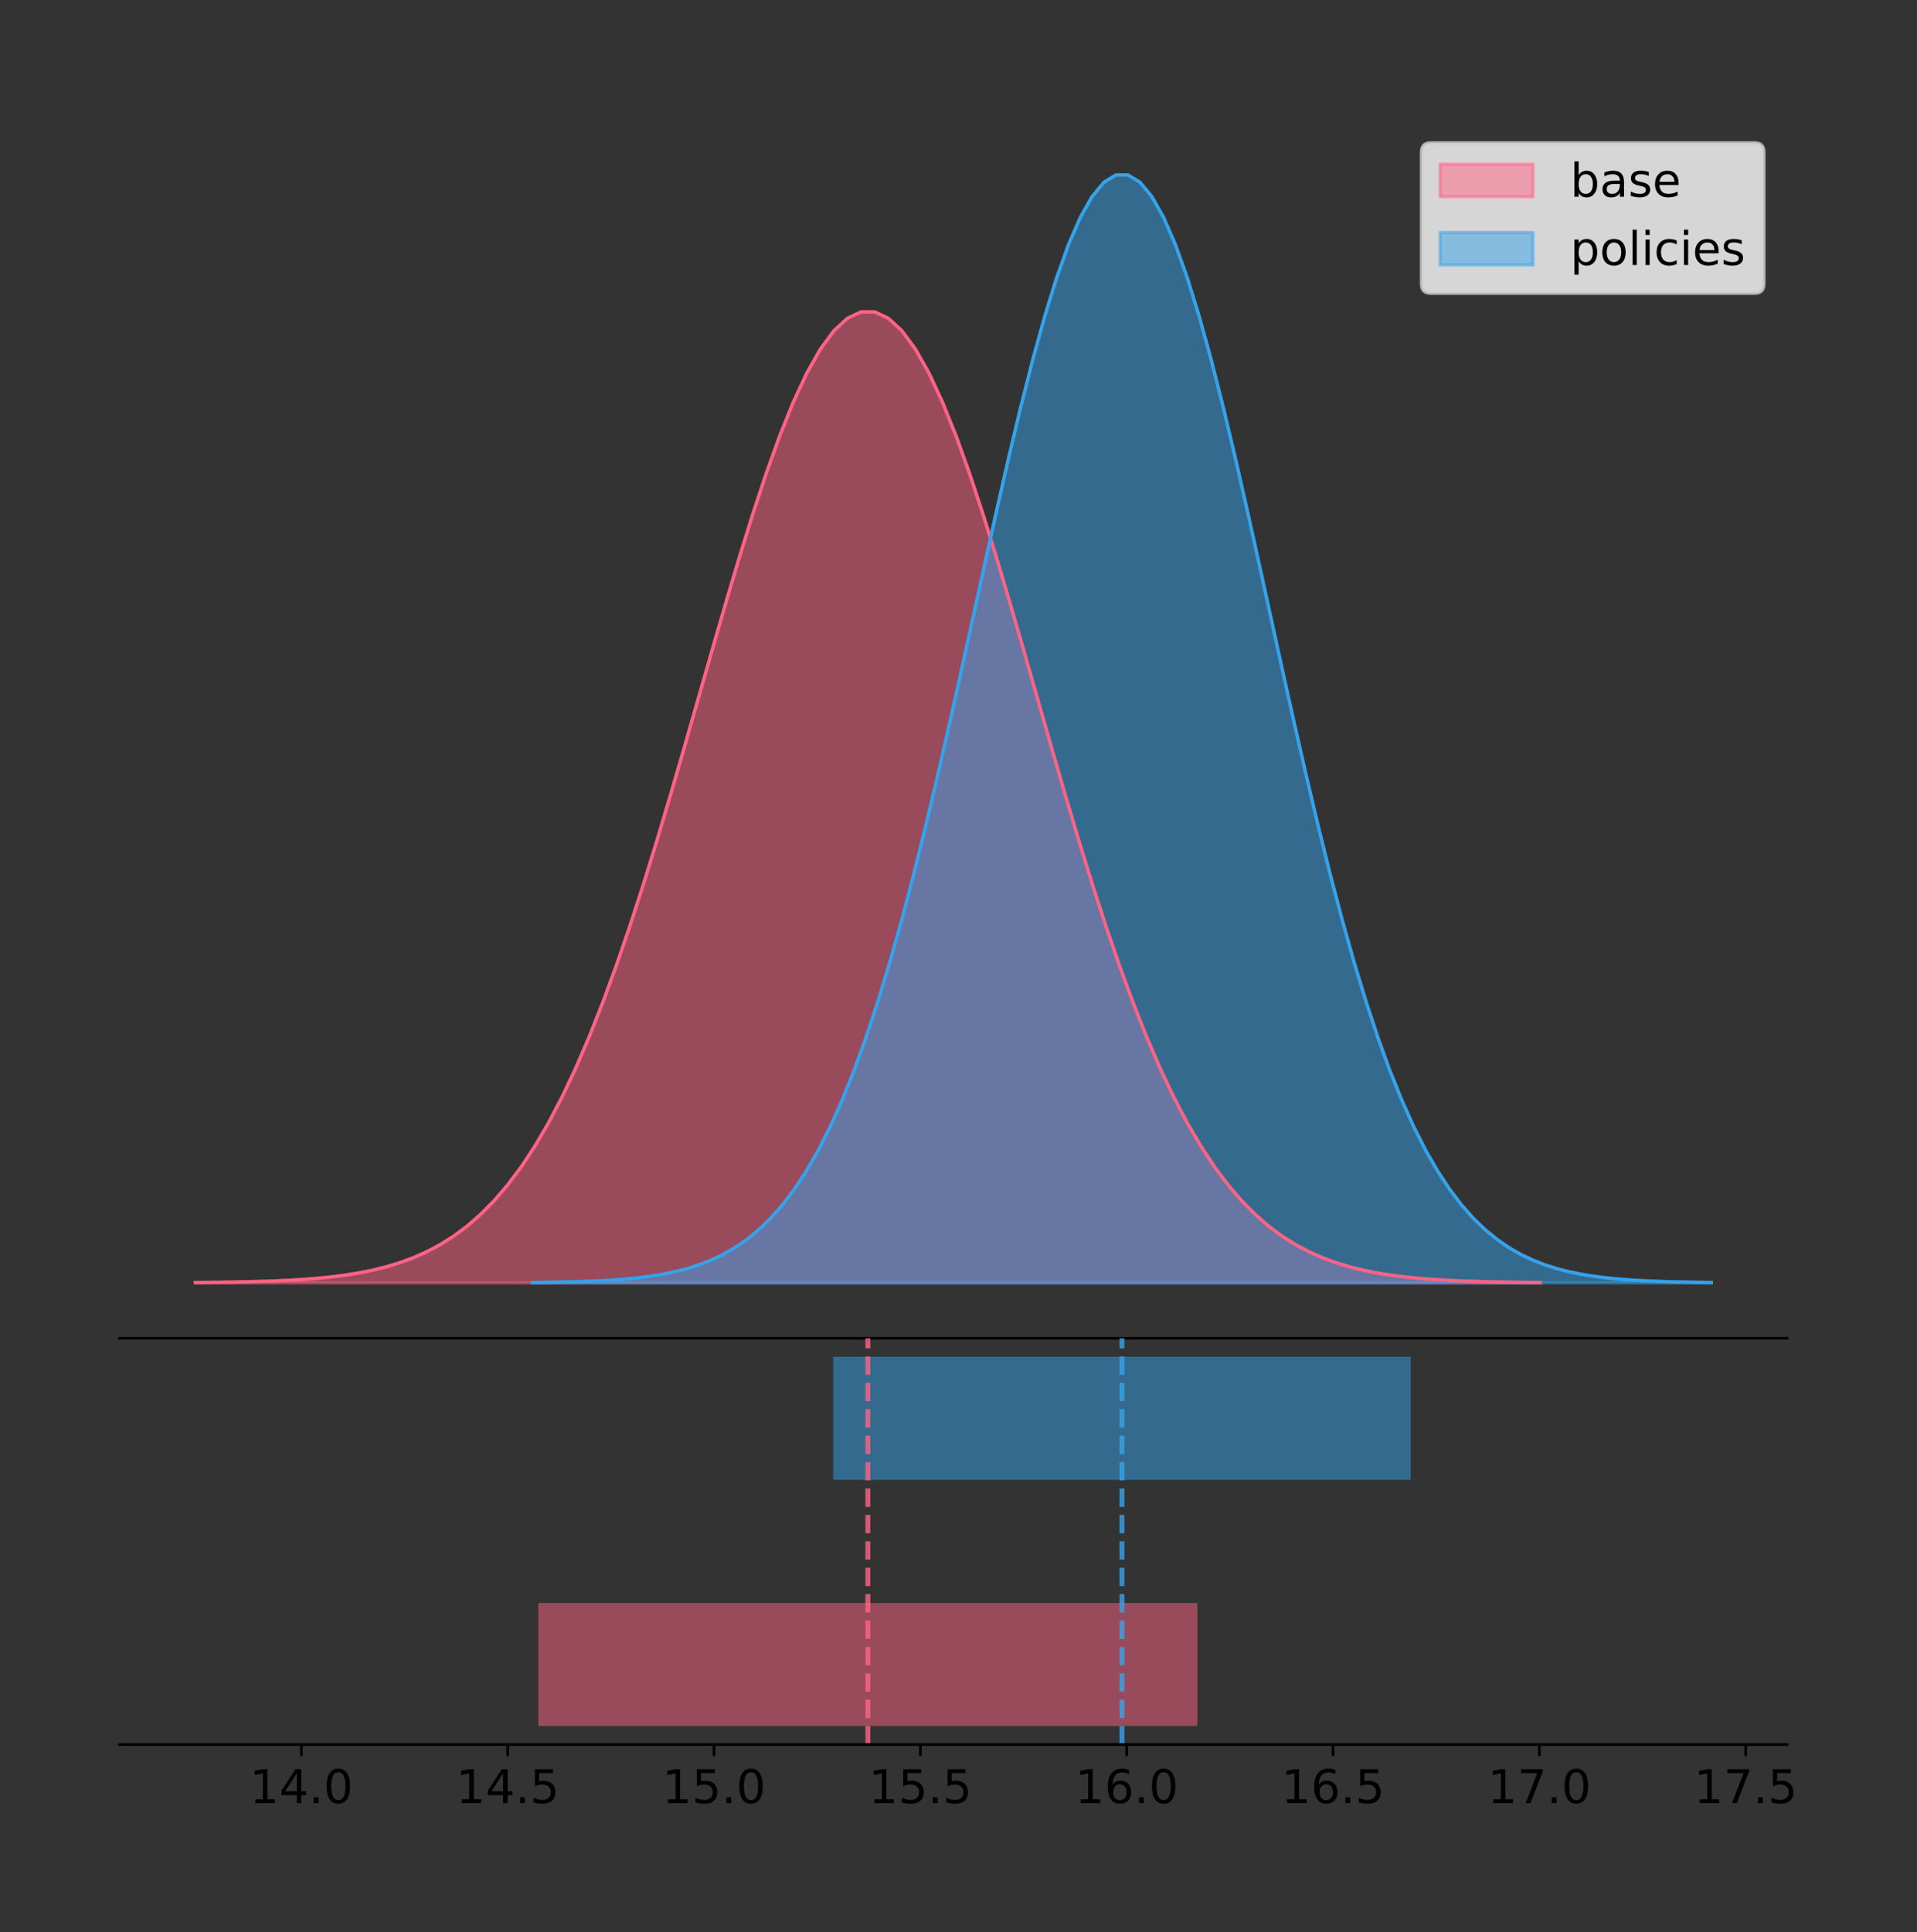 <?xml version="1.0" encoding="utf-8" standalone="no"?>
<!DOCTYPE svg PUBLIC "-//W3C//DTD SVG 1.1//EN"
  "http://www.w3.org/Graphics/SVG/1.1/DTD/svg11.dtd">
<!-- Created with matplotlib (https://matplotlib.org/) -->
<svg height="581.789pt" version="1.1" viewBox="0 0 577.3 581.789" width="577.3pt" xmlns="http://www.w3.org/2000/svg" xmlns:xlink="http://www.w3.org/1999/xlink">
 <rect x="0" y="0" width="577.3" height="581.789" fill="#333333" stroke="none"/>
 <defs>
  <style type="text/css">
*{stroke-linecap:butt;stroke-linejoin:round;}
  </style>
 </defs>
 <g id="figure_1">
  <g id="patch_1">
   <path d="M 0 581.789 
L 577.3 581.789 
L 577.3 0 
L 0 0 
z
" style="fill:none;"/>
  </g>
  <g id="axes_1">
   <g id="patch_2">
    <path d="M 36 402.93 
L 538.2 402.93 
L 538.2 36 
L 36 36 
z
" style="fill:none;"/>
   </g>
   <g id="PolyCollection_1">
    <defs>
     <path d="M 58.827 -195.538 
L 58.827 -195.636 
L 62.919 -195.673 
L 67.01 -195.723 
L 71.102 -195.789 
L 75.193 -195.877 
L 79.285 -195.993 
L 83.377 -196.145 
L 87.468 -196.342 
L 91.56 -196.595 
L 95.651 -196.92 
L 99.743 -197.332 
L 103.834 -197.853 
L 107.926 -198.504 
L 112.017 -199.315 
L 116.109 -200.316 
L 120.201 -201.543 
L 124.292 -203.036 
L 128.384 -204.839 
L 132.475 -207 
L 136.567 -209.572 
L 140.658 -212.609 
L 144.75 -216.168 
L 148.841 -220.307 
L 152.933 -225.083 
L 157.025 -230.55 
L 161.116 -236.759 
L 165.208 -243.753 
L 169.299 -251.566 
L 173.391 -260.222 
L 177.482 -269.729 
L 181.574 -280.079 
L 185.665 -291.246 
L 189.757 -303.184 
L 193.848 -315.822 
L 197.94 -329.069 
L 202.032 -342.81 
L 206.123 -356.908 
L 210.215 -371.205 
L 214.306 -385.524 
L 218.398 -399.672 
L 222.489 -413.447 
L 226.581 -426.637 
L 230.672 -439.031 
L 234.764 -450.419 
L 238.856 -460.603 
L 242.947 -469.4 
L 247.039 -476.648 
L 251.13 -482.209 
L 255.222 -485.978 
L 259.313 -487.88 
L 263.405 -487.88 
L 267.496 -485.978 
L 271.588 -482.209 
L 275.68 -476.648 
L 279.771 -469.4 
L 283.863 -460.603 
L 287.954 -450.419 
L 292.046 -439.031 
L 296.137 -426.637 
L 300.229 -413.447 
L 304.32 -399.672 
L 308.412 -385.524 
L 312.503 -371.205 
L 316.595 -356.908 
L 320.687 -342.81 
L 324.778 -329.069 
L 328.87 -315.822 
L 332.961 -303.184 
L 337.053 -291.246 
L 341.144 -280.079 
L 345.236 -269.729 
L 349.327 -260.222 
L 353.419 -251.566 
L 357.511 -243.753 
L 361.602 -236.759 
L 365.694 -230.55 
L 369.785 -225.083 
L 373.877 -220.307 
L 377.968 -216.168 
L 382.06 -212.609 
L 386.151 -209.572 
L 390.243 -207 
L 394.335 -204.839 
L 398.426 -203.036 
L 402.518 -201.543 
L 406.609 -200.316 
L 410.701 -199.315 
L 414.792 -198.504 
L 418.884 -197.853 
L 422.975 -197.332 
L 427.067 -196.92 
L 431.158 -196.595 
L 435.25 -196.342 
L 439.342 -196.145 
L 443.433 -195.993 
L 447.525 -195.877 
L 451.616 -195.789 
L 455.708 -195.723 
L 459.799 -195.673 
L 463.891 -195.636 
L 463.891 -195.538 
L 463.891 -195.538 
L 459.799 -195.538 
L 455.708 -195.538 
L 451.616 -195.538 
L 447.525 -195.538 
L 443.433 -195.538 
L 439.342 -195.538 
L 435.25 -195.538 
L 431.158 -195.538 
L 427.067 -195.538 
L 422.975 -195.538 
L 418.884 -195.538 
L 414.792 -195.538 
L 410.701 -195.538 
L 406.609 -195.538 
L 402.518 -195.538 
L 398.426 -195.538 
L 394.335 -195.538 
L 390.243 -195.538 
L 386.151 -195.538 
L 382.06 -195.538 
L 377.968 -195.538 
L 373.877 -195.538 
L 369.785 -195.538 
L 365.694 -195.538 
L 361.602 -195.538 
L 357.511 -195.538 
L 353.419 -195.538 
L 349.327 -195.538 
L 345.236 -195.538 
L 341.144 -195.538 
L 337.053 -195.538 
L 332.961 -195.538 
L 328.87 -195.538 
L 324.778 -195.538 
L 320.687 -195.538 
L 316.595 -195.538 
L 312.503 -195.538 
L 308.412 -195.538 
L 304.32 -195.538 
L 300.229 -195.538 
L 296.137 -195.538 
L 292.046 -195.538 
L 287.954 -195.538 
L 283.863 -195.538 
L 279.771 -195.538 
L 275.68 -195.538 
L 271.588 -195.538 
L 267.496 -195.538 
L 263.405 -195.538 
L 259.313 -195.538 
L 255.222 -195.538 
L 251.13 -195.538 
L 247.039 -195.538 
L 242.947 -195.538 
L 238.856 -195.538 
L 234.764 -195.538 
L 230.672 -195.538 
L 226.581 -195.538 
L 222.489 -195.538 
L 218.398 -195.538 
L 214.306 -195.538 
L 210.215 -195.538 
L 206.123 -195.538 
L 202.032 -195.538 
L 197.94 -195.538 
L 193.848 -195.538 
L 189.757 -195.538 
L 185.665 -195.538 
L 181.574 -195.538 
L 177.482 -195.538 
L 173.391 -195.538 
L 169.299 -195.538 
L 165.208 -195.538 
L 161.116 -195.538 
L 157.025 -195.538 
L 152.933 -195.538 
L 148.841 -195.538 
L 144.75 -195.538 
L 140.658 -195.538 
L 136.567 -195.538 
L 132.475 -195.538 
L 128.384 -195.538 
L 124.292 -195.538 
L 120.201 -195.538 
L 116.109 -195.538 
L 112.017 -195.538 
L 107.926 -195.538 
L 103.834 -195.538 
L 99.743 -195.538 
L 95.651 -195.538 
L 91.56 -195.538 
L 87.468 -195.538 
L 83.377 -195.538 
L 79.285 -195.538 
L 75.193 -195.538 
L 71.102 -195.538 
L 67.01 -195.538 
L 62.919 -195.538 
L 58.827 -195.538 
z
" id="ma50795f7cc" style="stroke:#ff6384;stroke-opacity:0.5;"/>
    </defs>
    <g clip-path="url(#p073e7f3450)">
     <use style="fill:#ff6384;fill-opacity:0.5;stroke:#ff6384;stroke-opacity:0.5;" x="0" xlink:href="#ma50795f7cc" y="581.789"/>
    </g>
   </g>
   <g id="PolyCollection_2">
    <defs>
     <path d="M 160.376 -195.538 
L 160.376 -195.65 
L 163.962 -195.692 
L 167.548 -195.749 
L 171.134 -195.825 
L 174.719 -195.925 
L 178.305 -196.058 
L 181.891 -196.23 
L 185.477 -196.455 
L 189.063 -196.744 
L 192.648 -197.115 
L 196.234 -197.585 
L 199.82 -198.179 
L 203.406 -198.923 
L 206.992 -199.848 
L 210.578 -200.99 
L 214.163 -202.39 
L 217.749 -204.093 
L 221.335 -206.151 
L 224.921 -208.617 
L 228.507 -211.552 
L 232.093 -215.017 
L 235.678 -219.078 
L 239.264 -223.801 
L 242.85 -229.25 
L 246.436 -235.488 
L 250.022 -242.572 
L 253.608 -250.552 
L 257.193 -259.468 
L 260.779 -269.344 
L 264.365 -280.192 
L 267.951 -292.002 
L 271.537 -304.744 
L 275.122 -318.365 
L 278.708 -332.786 
L 282.294 -347.901 
L 285.88 -363.58 
L 289.466 -379.667 
L 293.052 -395.98 
L 296.637 -412.318 
L 300.223 -428.462 
L 303.809 -444.18 
L 307.395 -459.23 
L 310.981 -473.372 
L 314.567 -486.366 
L 318.152 -497.987 
L 321.738 -508.025 
L 325.324 -516.294 
L 328.91 -522.64 
L 332.496 -526.94 
L 336.081 -529.111 
L 339.667 -529.111 
L 343.253 -526.94 
L 346.839 -522.64 
L 350.425 -516.294 
L 354.011 -508.025 
L 357.596 -497.987 
L 361.182 -486.366 
L 364.768 -473.372 
L 368.354 -459.23 
L 371.94 -444.18 
L 375.526 -428.462 
L 379.111 -412.318 
L 382.697 -395.98 
L 386.283 -379.667 
L 389.869 -363.58 
L 393.455 -347.901 
L 397.041 -332.786 
L 400.626 -318.365 
L 404.212 -304.744 
L 407.798 -292.002 
L 411.384 -280.192 
L 414.97 -269.344 
L 418.555 -259.468 
L 422.141 -250.552 
L 425.727 -242.572 
L 429.313 -235.488 
L 432.899 -229.25 
L 436.485 -223.801 
L 440.07 -219.078 
L 443.656 -215.017 
L 447.242 -211.552 
L 450.828 -208.617 
L 454.414 -206.151 
L 458 -204.093 
L 461.585 -202.39 
L 465.171 -200.99 
L 468.757 -199.848 
L 472.343 -198.923 
L 475.929 -198.179 
L 479.514 -197.585 
L 483.1 -197.115 
L 486.686 -196.744 
L 490.272 -196.455 
L 493.858 -196.23 
L 497.444 -196.058 
L 501.029 -195.925 
L 504.615 -195.825 
L 508.201 -195.749 
L 511.787 -195.692 
L 515.373 -195.65 
L 515.373 -195.538 
L 515.373 -195.538 
L 511.787 -195.538 
L 508.201 -195.538 
L 504.615 -195.538 
L 501.029 -195.538 
L 497.444 -195.538 
L 493.858 -195.538 
L 490.272 -195.538 
L 486.686 -195.538 
L 483.1 -195.538 
L 479.514 -195.538 
L 475.929 -195.538 
L 472.343 -195.538 
L 468.757 -195.538 
L 465.171 -195.538 
L 461.585 -195.538 
L 458 -195.538 
L 454.414 -195.538 
L 450.828 -195.538 
L 447.242 -195.538 
L 443.656 -195.538 
L 440.07 -195.538 
L 436.485 -195.538 
L 432.899 -195.538 
L 429.313 -195.538 
L 425.727 -195.538 
L 422.141 -195.538 
L 418.555 -195.538 
L 414.97 -195.538 
L 411.384 -195.538 
L 407.798 -195.538 
L 404.212 -195.538 
L 400.626 -195.538 
L 397.041 -195.538 
L 393.455 -195.538 
L 389.869 -195.538 
L 386.283 -195.538 
L 382.697 -195.538 
L 379.111 -195.538 
L 375.526 -195.538 
L 371.94 -195.538 
L 368.354 -195.538 
L 364.768 -195.538 
L 361.182 -195.538 
L 357.596 -195.538 
L 354.011 -195.538 
L 350.425 -195.538 
L 346.839 -195.538 
L 343.253 -195.538 
L 339.667 -195.538 
L 336.081 -195.538 
L 332.496 -195.538 
L 328.91 -195.538 
L 325.324 -195.538 
L 321.738 -195.538 
L 318.152 -195.538 
L 314.567 -195.538 
L 310.981 -195.538 
L 307.395 -195.538 
L 303.809 -195.538 
L 300.223 -195.538 
L 296.637 -195.538 
L 293.052 -195.538 
L 289.466 -195.538 
L 285.88 -195.538 
L 282.294 -195.538 
L 278.708 -195.538 
L 275.122 -195.538 
L 271.537 -195.538 
L 267.951 -195.538 
L 264.365 -195.538 
L 260.779 -195.538 
L 257.193 -195.538 
L 253.608 -195.538 
L 250.022 -195.538 
L 246.436 -195.538 
L 242.85 -195.538 
L 239.264 -195.538 
L 235.678 -195.538 
L 232.093 -195.538 
L 228.507 -195.538 
L 224.921 -195.538 
L 221.335 -195.538 
L 217.749 -195.538 
L 214.163 -195.538 
L 210.578 -195.538 
L 206.992 -195.538 
L 203.406 -195.538 
L 199.82 -195.538 
L 196.234 -195.538 
L 192.648 -195.538 
L 189.063 -195.538 
L 185.477 -195.538 
L 181.891 -195.538 
L 178.305 -195.538 
L 174.719 -195.538 
L 171.134 -195.538 
L 167.548 -195.538 
L 163.962 -195.538 
L 160.376 -195.538 
z
" id="ma38339ac7c" style="stroke:#36a2eb;stroke-opacity:0.5;"/>
    </defs>
    <g clip-path="url(#p073e7f3450)">
     <use style="fill:#36a2eb;fill-opacity:0.5;stroke:#36a2eb;stroke-opacity:0.5;" x="0" xlink:href="#ma38339ac7c" y="581.789"/>
    </g>
   </g>
   <g id="line2d_1">
    <path clip-path="url(#p073e7f3450)" d="M 58.827 386.153 
L 62.919 386.116 
L 67.01 386.066 
L 71.102 386 
L 75.193 385.912 
L 79.285 385.796 
L 83.377 385.644 
L 87.468 385.448 
L 91.56 385.194 
L 95.651 384.87 
L 99.743 384.457 
L 103.834 383.937 
L 107.926 383.285 
L 112.017 382.474 
L 116.109 381.473 
L 120.201 380.246 
L 124.292 378.753 
L 128.384 376.95 
L 132.475 374.789 
L 136.567 372.217 
L 140.658 369.18 
L 144.75 365.621 
L 148.841 361.482 
L 152.933 356.706 
L 157.025 351.239 
L 161.116 345.031 
L 165.208 338.037 
L 169.299 330.224 
L 173.391 321.568 
L 177.482 312.061 
L 181.574 301.71 
L 185.665 290.543 
L 189.757 278.606 
L 193.848 265.968 
L 197.94 252.721 
L 202.032 238.979 
L 206.123 224.881 
L 210.215 210.584 
L 214.306 196.266 
L 218.398 182.117 
L 222.489 168.342 
L 226.581 155.152 
L 230.672 142.759 
L 234.764 131.37 
L 238.856 121.186 
L 242.947 112.389 
L 247.039 105.142 
L 251.13 99.58 
L 255.222 95.812 
L 259.313 93.909 
L 263.405 93.909 
L 267.496 95.812 
L 271.588 99.58 
L 275.68 105.142 
L 279.771 112.389 
L 283.863 121.186 
L 287.954 131.37 
L 292.046 142.759 
L 296.137 155.152 
L 300.229 168.342 
L 304.32 182.117 
L 308.412 196.266 
L 312.503 210.584 
L 316.595 224.881 
L 320.687 238.979 
L 324.778 252.721 
L 328.87 265.968 
L 332.961 278.606 
L 337.053 290.543 
L 341.144 301.71 
L 345.236 312.061 
L 349.327 321.568 
L 353.419 330.224 
L 357.511 338.037 
L 361.602 345.031 
L 365.694 351.239 
L 369.785 356.706 
L 373.877 361.482 
L 377.968 365.621 
L 382.06 369.18 
L 386.151 372.217 
L 390.243 374.789 
L 394.335 376.95 
L 398.426 378.753 
L 402.518 380.246 
L 406.609 381.473 
L 410.701 382.474 
L 414.792 383.285 
L 418.884 383.937 
L 422.975 384.457 
L 427.067 384.87 
L 431.158 385.194 
L 435.25 385.448 
L 439.342 385.644 
L 443.433 385.796 
L 447.525 385.912 
L 451.616 386 
L 455.708 386.066 
L 459.799 386.116 
L 463.891 386.153 
" style="fill:none;stroke:#ff6384;stroke-linecap:square;"/>
   </g>
   <g id="line2d_2">
    <path clip-path="url(#p073e7f3450)" d="M 160.376 386.139 
L 163.962 386.097 
L 167.548 386.04 
L 171.134 385.965 
L 174.719 385.864 
L 178.305 385.732 
L 181.891 385.559 
L 185.477 385.334 
L 189.063 385.045 
L 192.648 384.675 
L 196.234 384.204 
L 199.82 383.61 
L 203.406 382.867 
L 206.992 381.941 
L 210.578 380.799 
L 214.163 379.399 
L 217.749 377.696 
L 221.335 375.639 
L 224.921 373.172 
L 228.507 370.238 
L 232.093 366.772 
L 235.678 362.711 
L 239.264 357.989 
L 242.85 352.539 
L 246.436 346.301 
L 250.022 339.217 
L 253.608 331.237 
L 257.193 322.322 
L 260.779 312.445 
L 264.365 301.597 
L 267.951 289.787 
L 271.537 277.045 
L 275.122 263.424 
L 278.708 249.004 
L 282.294 233.888 
L 285.88 218.209 
L 289.466 202.123 
L 293.052 185.809 
L 296.637 169.471 
L 300.223 153.327 
L 303.809 137.61 
L 307.395 122.559 
L 310.981 108.418 
L 314.567 95.423 
L 318.152 83.803 
L 321.738 73.765 
L 325.324 65.495 
L 328.91 59.15 
L 332.496 54.85 
L 336.081 52.679 
L 339.667 52.679 
L 343.253 54.85 
L 346.839 59.15 
L 350.425 65.495 
L 354.011 73.765 
L 357.596 83.803 
L 361.182 95.423 
L 364.768 108.418 
L 368.354 122.559 
L 371.94 137.61 
L 375.526 153.327 
L 379.111 169.471 
L 382.697 185.809 
L 386.283 202.123 
L 389.869 218.209 
L 393.455 233.888 
L 397.041 249.004 
L 400.626 263.424 
L 404.212 277.045 
L 407.798 289.787 
L 411.384 301.597 
L 414.97 312.445 
L 418.555 322.322 
L 422.141 331.237 
L 425.727 339.217 
L 429.313 346.301 
L 432.899 352.539 
L 436.485 357.989 
L 440.07 362.711 
L 443.656 366.772 
L 447.242 370.238 
L 450.828 373.172 
L 454.414 375.639 
L 458 377.696 
L 461.585 379.399 
L 465.171 380.799 
L 468.757 381.941 
L 472.343 382.867 
L 475.929 383.61 
L 479.514 384.204 
L 483.1 384.675 
L 486.686 385.045 
L 490.272 385.334 
L 493.858 385.559 
L 497.444 385.732 
L 501.029 385.864 
L 504.615 385.965 
L 508.201 386.04 
L 511.787 386.097 
L 515.373 386.139 
" style="fill:none;stroke:#36a2eb;stroke-linecap:square;"/>
   </g>
   <g id="patch_3">
    <path d="M 36 402.93 
L 538.2 402.93 
" style="fill:none;stroke:#000000;stroke-linecap:square;stroke-linejoin:miter;stroke-width:0.8;"/>
   </g>
   <g id="legend_1">
    <g id="patch_4">
     <path d="M 430.873 88.299 
L 528.4 88.299 
Q 531.2 88.299 531.2 85.499 
L 531.2 45.8 
Q 531.2 43 528.4 43 
L 430.873 43 
Q 428.072 43 428.072 45.8 
L 428.072 85.499 
Q 428.072 88.299 430.873 88.299 
z
" style="fill:#ffffff;opacity:0.8;stroke:#cccccc;stroke-linejoin:miter;"/>
    </g>
    <g id="patch_5">
     <path d="M 433.673 59.238 
L 461.673 59.238 
L 461.673 49.438 
L 433.673 49.438 
z
" style="fill:#ff6384;opacity:0.5;stroke:#ff6384;stroke-linejoin:miter;"/>
    </g>
    <g id="text_1">
     <!-- base -->
     <defs>
      <path d="M 48.688 27.297 
Q 48.688 37.203 44.609 42.844 
Q 40.531 48.484 33.406 48.484 
Q 26.266 48.484 22.188 42.844 
Q 18.109 37.203 18.109 27.297 
Q 18.109 17.391 22.188 11.75 
Q 26.266 6.109 33.406 6.109 
Q 40.531 6.109 44.609 11.75 
Q 48.688 17.391 48.688 27.297 
z
M 18.109 46.391 
Q 20.953 51.266 25.266 53.625 
Q 29.594 56 35.594 56 
Q 45.562 56 51.781 48.094 
Q 58.016 40.188 58.016 27.297 
Q 58.016 14.406 51.781 6.484 
Q 45.562 -1.422 35.594 -1.422 
Q 29.594 -1.422 25.266 0.953 
Q 20.953 3.328 18.109 8.203 
L 18.109 0 
L 9.078 0 
L 9.078 75.984 
L 18.109 75.984 
z
" id="DejaVuSans-98"/>
      <path d="M 34.281 27.484 
Q 23.391 27.484 19.188 25 
Q 14.984 22.516 14.984 16.5 
Q 14.984 11.719 18.141 8.906 
Q 21.297 6.109 26.703 6.109 
Q 34.188 6.109 38.703 11.406 
Q 43.219 16.703 43.219 25.484 
L 43.219 27.484 
z
M 52.203 31.203 
L 52.203 0 
L 43.219 0 
L 43.219 8.297 
Q 40.141 3.328 35.547 0.953 
Q 30.953 -1.422 24.312 -1.422 
Q 15.922 -1.422 10.953 3.297 
Q 6 8.016 6 15.922 
Q 6 25.141 12.172 29.828 
Q 18.359 34.516 30.609 34.516 
L 43.219 34.516 
L 43.219 35.406 
Q 43.219 41.609 39.141 45 
Q 35.062 48.391 27.688 48.391 
Q 23 48.391 18.547 47.266 
Q 14.109 46.141 10.016 43.891 
L 10.016 52.203 
Q 14.938 54.109 19.578 55.047 
Q 24.219 56 28.609 56 
Q 40.484 56 46.344 49.844 
Q 52.203 43.703 52.203 31.203 
z
" id="DejaVuSans-97"/>
      <path d="M 44.281 53.078 
L 44.281 44.578 
Q 40.484 46.531 36.375 47.5 
Q 32.281 48.484 27.875 48.484 
Q 21.188 48.484 17.844 46.438 
Q 14.5 44.391 14.5 40.281 
Q 14.5 37.156 16.891 35.375 
Q 19.281 33.594 26.516 31.984 
L 29.594 31.297 
Q 39.156 29.25 43.188 25.516 
Q 47.219 21.781 47.219 15.094 
Q 47.219 7.469 41.188 3.016 
Q 35.156 -1.422 24.609 -1.422 
Q 20.219 -1.422 15.453 -0.562 
Q 10.688 0.297 5.422 2 
L 5.422 11.281 
Q 10.406 8.688 15.234 7.391 
Q 20.062 6.109 24.812 6.109 
Q 31.156 6.109 34.562 8.281 
Q 37.984 10.453 37.984 14.406 
Q 37.984 18.062 35.516 20.016 
Q 33.062 21.969 24.703 23.781 
L 21.578 24.516 
Q 13.234 26.266 9.516 29.906 
Q 5.812 33.547 5.812 39.891 
Q 5.812 47.609 11.281 51.797 
Q 16.75 56 26.812 56 
Q 31.781 56 36.172 55.266 
Q 40.578 54.547 44.281 53.078 
z
" id="DejaVuSans-115"/>
      <path d="M 56.203 29.594 
L 56.203 25.203 
L 14.891 25.203 
Q 15.484 15.922 20.484 11.062 
Q 25.484 6.203 34.422 6.203 
Q 39.594 6.203 44.453 7.469 
Q 49.312 8.734 54.109 11.281 
L 54.109 2.781 
Q 49.266 0.734 44.188 -0.344 
Q 39.109 -1.422 33.891 -1.422 
Q 20.797 -1.422 13.156 6.188 
Q 5.516 13.812 5.516 26.812 
Q 5.516 40.234 12.766 48.109 
Q 20.016 56 32.328 56 
Q 43.359 56 49.781 48.891 
Q 56.203 41.797 56.203 29.594 
z
M 47.219 32.234 
Q 47.125 39.594 43.094 43.984 
Q 39.062 48.391 32.422 48.391 
Q 24.906 48.391 20.391 44.141 
Q 15.875 39.891 15.188 32.172 
z
" id="DejaVuSans-101"/>
     </defs>
     <g transform="translate(472.873 59.238)scale(0.14 -0.14)">
      <use xlink:href="#DejaVuSans-98"/>
      <use x="63.477" xlink:href="#DejaVuSans-97"/>
      <use x="124.756" xlink:href="#DejaVuSans-115"/>
      <use x="176.855" xlink:href="#DejaVuSans-101"/>
     </g>
    </g>
    <g id="patch_6">
     <path d="M 433.673 79.787 
L 461.673 79.787 
L 461.673 69.987 
L 433.673 69.987 
z
" style="fill:#36a2eb;opacity:0.5;stroke:#36a2eb;stroke-linejoin:miter;"/>
    </g>
    <g id="text_2">
     <!-- policies -->
     <defs>
      <path d="M 18.109 8.203 
L 18.109 -20.797 
L 9.078 -20.797 
L 9.078 54.688 
L 18.109 54.688 
L 18.109 46.391 
Q 20.953 51.266 25.266 53.625 
Q 29.594 56 35.594 56 
Q 45.562 56 51.781 48.094 
Q 58.016 40.188 58.016 27.297 
Q 58.016 14.406 51.781 6.484 
Q 45.562 -1.422 35.594 -1.422 
Q 29.594 -1.422 25.266 0.953 
Q 20.953 3.328 18.109 8.203 
z
M 48.688 27.297 
Q 48.688 37.203 44.609 42.844 
Q 40.531 48.484 33.406 48.484 
Q 26.266 48.484 22.188 42.844 
Q 18.109 37.203 18.109 27.297 
Q 18.109 17.391 22.188 11.75 
Q 26.266 6.109 33.406 6.109 
Q 40.531 6.109 44.609 11.75 
Q 48.688 17.391 48.688 27.297 
z
" id="DejaVuSans-112"/>
      <path d="M 30.609 48.391 
Q 23.391 48.391 19.188 42.75 
Q 14.984 37.109 14.984 27.297 
Q 14.984 17.484 19.156 11.844 
Q 23.344 6.203 30.609 6.203 
Q 37.797 6.203 41.984 11.859 
Q 46.188 17.531 46.188 27.297 
Q 46.188 37.016 41.984 42.703 
Q 37.797 48.391 30.609 48.391 
z
M 30.609 56 
Q 42.328 56 49.016 48.375 
Q 55.719 40.766 55.719 27.297 
Q 55.719 13.875 49.016 6.219 
Q 42.328 -1.422 30.609 -1.422 
Q 18.844 -1.422 12.172 6.219 
Q 5.516 13.875 5.516 27.297 
Q 5.516 40.766 12.172 48.375 
Q 18.844 56 30.609 56 
z
" id="DejaVuSans-111"/>
      <path d="M 9.422 75.984 
L 18.406 75.984 
L 18.406 0 
L 9.422 0 
z
" id="DejaVuSans-108"/>
      <path d="M 9.422 54.688 
L 18.406 54.688 
L 18.406 0 
L 9.422 0 
z
M 9.422 75.984 
L 18.406 75.984 
L 18.406 64.594 
L 9.422 64.594 
z
" id="DejaVuSans-105"/>
      <path d="M 48.781 52.594 
L 48.781 44.188 
Q 44.969 46.297 41.141 47.344 
Q 37.312 48.391 33.406 48.391 
Q 24.656 48.391 19.812 42.844 
Q 14.984 37.312 14.984 27.297 
Q 14.984 17.281 19.812 11.734 
Q 24.656 6.203 33.406 6.203 
Q 37.312 6.203 41.141 7.25 
Q 44.969 8.297 48.781 10.406 
L 48.781 2.094 
Q 45.016 0.344 40.984 -0.531 
Q 36.969 -1.422 32.422 -1.422 
Q 20.062 -1.422 12.781 6.344 
Q 5.516 14.109 5.516 27.297 
Q 5.516 40.672 12.859 48.328 
Q 20.219 56 33.016 56 
Q 37.156 56 41.109 55.141 
Q 45.062 54.297 48.781 52.594 
z
" id="DejaVuSans-99"/>
     </defs>
     <g transform="translate(472.873 79.787)scale(0.14 -0.14)">
      <use xlink:href="#DejaVuSans-112"/>
      <use x="63.477" xlink:href="#DejaVuSans-111"/>
      <use x="124.658" xlink:href="#DejaVuSans-108"/>
      <use x="152.441" xlink:href="#DejaVuSans-105"/>
      <use x="180.225" xlink:href="#DejaVuSans-99"/>
      <use x="235.205" xlink:href="#DejaVuSans-105"/>
      <use x="262.988" xlink:href="#DejaVuSans-101"/>
      <use x="324.512" xlink:href="#DejaVuSans-115"/>
     </g>
    </g>
   </g>
  </g>
  <g id="axes_2">
   <g id="patch_7">
    <path d="M 36 525.24 
L 538.2 525.24 
L 538.2 402.93 
L 36 402.93 
z
" style="fill:none;"/>
   </g>
   <g id="patch_8">
    <path clip-path="url(#pcddcea5b26)" d="M 162.118 519.68 
L 360.6 519.68 
L 360.6 482.617 
L 162.118 482.617 
z
" style="fill:#ff6384;opacity:0.5;"/>
   </g>
   <g id="patch_9">
    <path clip-path="url(#pcddcea5b26)" d="M 250.9 445.553 
L 424.849 445.553 
L 424.849 408.49 
L 250.9 408.49 
z
" style="fill:#36a2eb;opacity:0.5;"/>
   </g>
   <g id="matplotlib.axis_1">
    <g id="xtick_1">
     <g id="line2d_3">
      <defs>
       <path d="M 0 0 
L 0 3.5 
" id="m5fed84cfe4" style="stroke:#000000;stroke-width:0.8;"/>
      </defs>
      <g>
       <use style="stroke:#000000;stroke-width:0.8;" x="90.756" xlink:href="#m5fed84cfe4" y="525.24"/>
      </g>
     </g>
     <g id="text_3">
      <!-- 14.0 -->
      <defs>
       <path d="M 12.406 8.297 
L 28.516 8.297 
L 28.516 63.922 
L 10.984 60.406 
L 10.984 69.391 
L 28.422 72.906 
L 38.281 72.906 
L 38.281 8.297 
L 54.391 8.297 
L 54.391 0 
L 12.406 0 
z
" id="DejaVuSans-49"/>
       <path d="M 37.797 64.312 
L 12.891 25.391 
L 37.797 25.391 
z
M 35.203 72.906 
L 47.609 72.906 
L 47.609 25.391 
L 58.016 25.391 
L 58.016 17.188 
L 47.609 17.188 
L 47.609 0 
L 37.797 0 
L 37.797 17.188 
L 4.891 17.188 
L 4.891 26.703 
z
" id="DejaVuSans-52"/>
       <path d="M 10.688 12.406 
L 21 12.406 
L 21 0 
L 10.688 0 
z
" id="DejaVuSans-46"/>
       <path d="M 31.781 66.406 
Q 24.172 66.406 20.328 58.906 
Q 16.5 51.422 16.5 36.375 
Q 16.5 21.391 20.328 13.891 
Q 24.172 6.391 31.781 6.391 
Q 39.453 6.391 43.281 13.891 
Q 47.125 21.391 47.125 36.375 
Q 47.125 51.422 43.281 58.906 
Q 39.453 66.406 31.781 66.406 
z
M 31.781 74.219 
Q 44.047 74.219 50.516 64.516 
Q 56.984 54.828 56.984 36.375 
Q 56.984 17.969 50.516 8.266 
Q 44.047 -1.422 31.781 -1.422 
Q 19.531 -1.422 13.062 8.266 
Q 6.594 17.969 6.594 36.375 
Q 6.594 54.828 13.062 64.516 
Q 19.531 74.219 31.781 74.219 
z
" id="DejaVuSans-48"/>
      </defs>
      <g transform="translate(75.17 542.878)scale(0.14 -0.14)">
       <use xlink:href="#DejaVuSans-49"/>
       <use x="63.623" xlink:href="#DejaVuSans-52"/>
       <use x="127.246" xlink:href="#DejaVuSans-46"/>
       <use x="159.033" xlink:href="#DejaVuSans-48"/>
      </g>
     </g>
    </g>
    <g id="xtick_2">
     <g id="line2d_4">
      <g>
       <use style="stroke:#000000;stroke-width:0.8;" x="152.893" xlink:href="#m5fed84cfe4" y="525.24"/>
      </g>
     </g>
     <g id="text_4">
      <!-- 14.5 -->
      <defs>
       <path d="M 10.797 72.906 
L 49.516 72.906 
L 49.516 64.594 
L 19.828 64.594 
L 19.828 46.734 
Q 21.969 47.469 24.109 47.828 
Q 26.266 48.188 28.422 48.188 
Q 40.625 48.188 47.75 41.5 
Q 54.891 34.812 54.891 23.391 
Q 54.891 11.625 47.562 5.094 
Q 40.234 -1.422 26.906 -1.422 
Q 22.312 -1.422 17.547 -0.641 
Q 12.797 0.141 7.719 1.703 
L 7.719 11.625 
Q 12.109 9.234 16.797 8.062 
Q 21.484 6.891 26.703 6.891 
Q 35.156 6.891 40.078 11.328 
Q 45.016 15.766 45.016 23.391 
Q 45.016 31 40.078 35.438 
Q 35.156 39.891 26.703 39.891 
Q 22.75 39.891 18.812 39.016 
Q 14.891 38.141 10.797 36.281 
z
" id="DejaVuSans-53"/>
      </defs>
      <g transform="translate(137.307 542.878)scale(0.14 -0.14)">
       <use xlink:href="#DejaVuSans-49"/>
       <use x="63.623" xlink:href="#DejaVuSans-52"/>
       <use x="127.246" xlink:href="#DejaVuSans-46"/>
       <use x="159.033" xlink:href="#DejaVuSans-53"/>
      </g>
     </g>
    </g>
    <g id="xtick_3">
     <g id="line2d_5">
      <g>
       <use style="stroke:#000000;stroke-width:0.8;" x="215.03" xlink:href="#m5fed84cfe4" y="525.24"/>
      </g>
     </g>
     <g id="text_5">
      <!-- 15.0 -->
      <g transform="translate(199.444 542.878)scale(0.14 -0.14)">
       <use xlink:href="#DejaVuSans-49"/>
       <use x="63.623" xlink:href="#DejaVuSans-53"/>
       <use x="127.246" xlink:href="#DejaVuSans-46"/>
       <use x="159.033" xlink:href="#DejaVuSans-48"/>
      </g>
     </g>
    </g>
    <g id="xtick_4">
     <g id="line2d_6">
      <g>
       <use style="stroke:#000000;stroke-width:0.8;" x="277.167" xlink:href="#m5fed84cfe4" y="525.24"/>
      </g>
     </g>
     <g id="text_6">
      <!-- 15.5 -->
      <g transform="translate(261.581 542.878)scale(0.14 -0.14)">
       <use xlink:href="#DejaVuSans-49"/>
       <use x="63.623" xlink:href="#DejaVuSans-53"/>
       <use x="127.246" xlink:href="#DejaVuSans-46"/>
       <use x="159.033" xlink:href="#DejaVuSans-53"/>
      </g>
     </g>
    </g>
    <g id="xtick_5">
     <g id="line2d_7">
      <g>
       <use style="stroke:#000000;stroke-width:0.8;" x="339.304" xlink:href="#m5fed84cfe4" y="525.24"/>
      </g>
     </g>
     <g id="text_7">
      <!-- 16.0 -->
      <defs>
       <path d="M 33.016 40.375 
Q 26.375 40.375 22.484 35.828 
Q 18.609 31.297 18.609 23.391 
Q 18.609 15.531 22.484 10.953 
Q 26.375 6.391 33.016 6.391 
Q 39.656 6.391 43.531 10.953 
Q 47.406 15.531 47.406 23.391 
Q 47.406 31.297 43.531 35.828 
Q 39.656 40.375 33.016 40.375 
z
M 52.594 71.297 
L 52.594 62.312 
Q 48.875 64.062 45.094 64.984 
Q 41.312 65.922 37.594 65.922 
Q 27.828 65.922 22.672 59.328 
Q 17.531 52.734 16.797 39.406 
Q 19.672 43.656 24.016 45.922 
Q 28.375 48.188 33.594 48.188 
Q 44.578 48.188 50.953 41.516 
Q 57.328 34.859 57.328 23.391 
Q 57.328 12.156 50.688 5.359 
Q 44.047 -1.422 33.016 -1.422 
Q 20.359 -1.422 13.672 8.266 
Q 6.984 17.969 6.984 36.375 
Q 6.984 53.656 15.188 63.938 
Q 23.391 74.219 37.203 74.219 
Q 40.922 74.219 44.703 73.484 
Q 48.484 72.75 52.594 71.297 
z
" id="DejaVuSans-54"/>
      </defs>
      <g transform="translate(323.718 542.878)scale(0.14 -0.14)">
       <use xlink:href="#DejaVuSans-49"/>
       <use x="63.623" xlink:href="#DejaVuSans-54"/>
       <use x="127.246" xlink:href="#DejaVuSans-46"/>
       <use x="159.033" xlink:href="#DejaVuSans-48"/>
      </g>
     </g>
    </g>
    <g id="xtick_6">
     <g id="line2d_8">
      <g>
       <use style="stroke:#000000;stroke-width:0.8;" x="401.44" xlink:href="#m5fed84cfe4" y="525.24"/>
      </g>
     </g>
     <g id="text_8">
      <!-- 16.5 -->
      <g transform="translate(385.854 542.878)scale(0.14 -0.14)">
       <use xlink:href="#DejaVuSans-49"/>
       <use x="63.623" xlink:href="#DejaVuSans-54"/>
       <use x="127.246" xlink:href="#DejaVuSans-46"/>
       <use x="159.033" xlink:href="#DejaVuSans-53"/>
      </g>
     </g>
    </g>
    <g id="xtick_7">
     <g id="line2d_9">
      <g>
       <use style="stroke:#000000;stroke-width:0.8;" x="463.577" xlink:href="#m5fed84cfe4" y="525.24"/>
      </g>
     </g>
     <g id="text_9">
      <!-- 17.0 -->
      <defs>
       <path d="M 8.203 72.906 
L 55.078 72.906 
L 55.078 68.703 
L 28.609 0 
L 18.312 0 
L 43.219 64.594 
L 8.203 64.594 
z
" id="DejaVuSans-55"/>
      </defs>
      <g transform="translate(447.991 542.878)scale(0.14 -0.14)">
       <use xlink:href="#DejaVuSans-49"/>
       <use x="63.623" xlink:href="#DejaVuSans-55"/>
       <use x="127.246" xlink:href="#DejaVuSans-46"/>
       <use x="159.033" xlink:href="#DejaVuSans-48"/>
      </g>
     </g>
    </g>
    <g id="xtick_8">
     <g id="line2d_10">
      <g>
       <use style="stroke:#000000;stroke-width:0.8;" x="525.714" xlink:href="#m5fed84cfe4" y="525.24"/>
      </g>
     </g>
     <g id="text_10">
      <!-- 17.5 -->
      <g transform="translate(510.128 542.878)scale(0.14 -0.14)">
       <use xlink:href="#DejaVuSans-49"/>
       <use x="63.623" xlink:href="#DejaVuSans-55"/>
       <use x="127.246" xlink:href="#DejaVuSans-46"/>
       <use x="159.033" xlink:href="#DejaVuSans-53"/>
      </g>
     </g>
    </g>
   </g>
   <g id="line2d_11">
    <path clip-path="url(#pcddcea5b26)" d="M 261.359 525.24 
L 261.359 402.93 
" style="fill:none;stroke:#ff6384;stroke-dasharray:5.55,2.4;stroke-dashoffset:0;stroke-opacity:0.8;stroke-width:1.5;"/>
   </g>
   <g id="line2d_12">
    <path clip-path="url(#pcddcea5b26)" d="M 337.874 525.24 
L 337.874 402.93 
" style="fill:none;stroke:#36a2eb;stroke-dasharray:5.55,2.4;stroke-dashoffset:0;stroke-opacity:0.8;stroke-width:1.5;"/>
   </g>
   <g id="patch_10">
    <path d="M 36 525.24 
L 538.2 525.24 
" style="fill:none;stroke:#000000;stroke-linecap:square;stroke-linejoin:miter;stroke-width:0.8;"/>
   </g>
  </g>
 </g>
 <defs>
  <clipPath id="p073e7f3450">
   <rect height="366.93" width="502.2" x="36" y="36"/>
  </clipPath>
  <clipPath id="pcddcea5b26">
   <rect height="122.31" width="502.2" x="36" y="402.93"/>
  </clipPath>
 </defs>
</svg>
